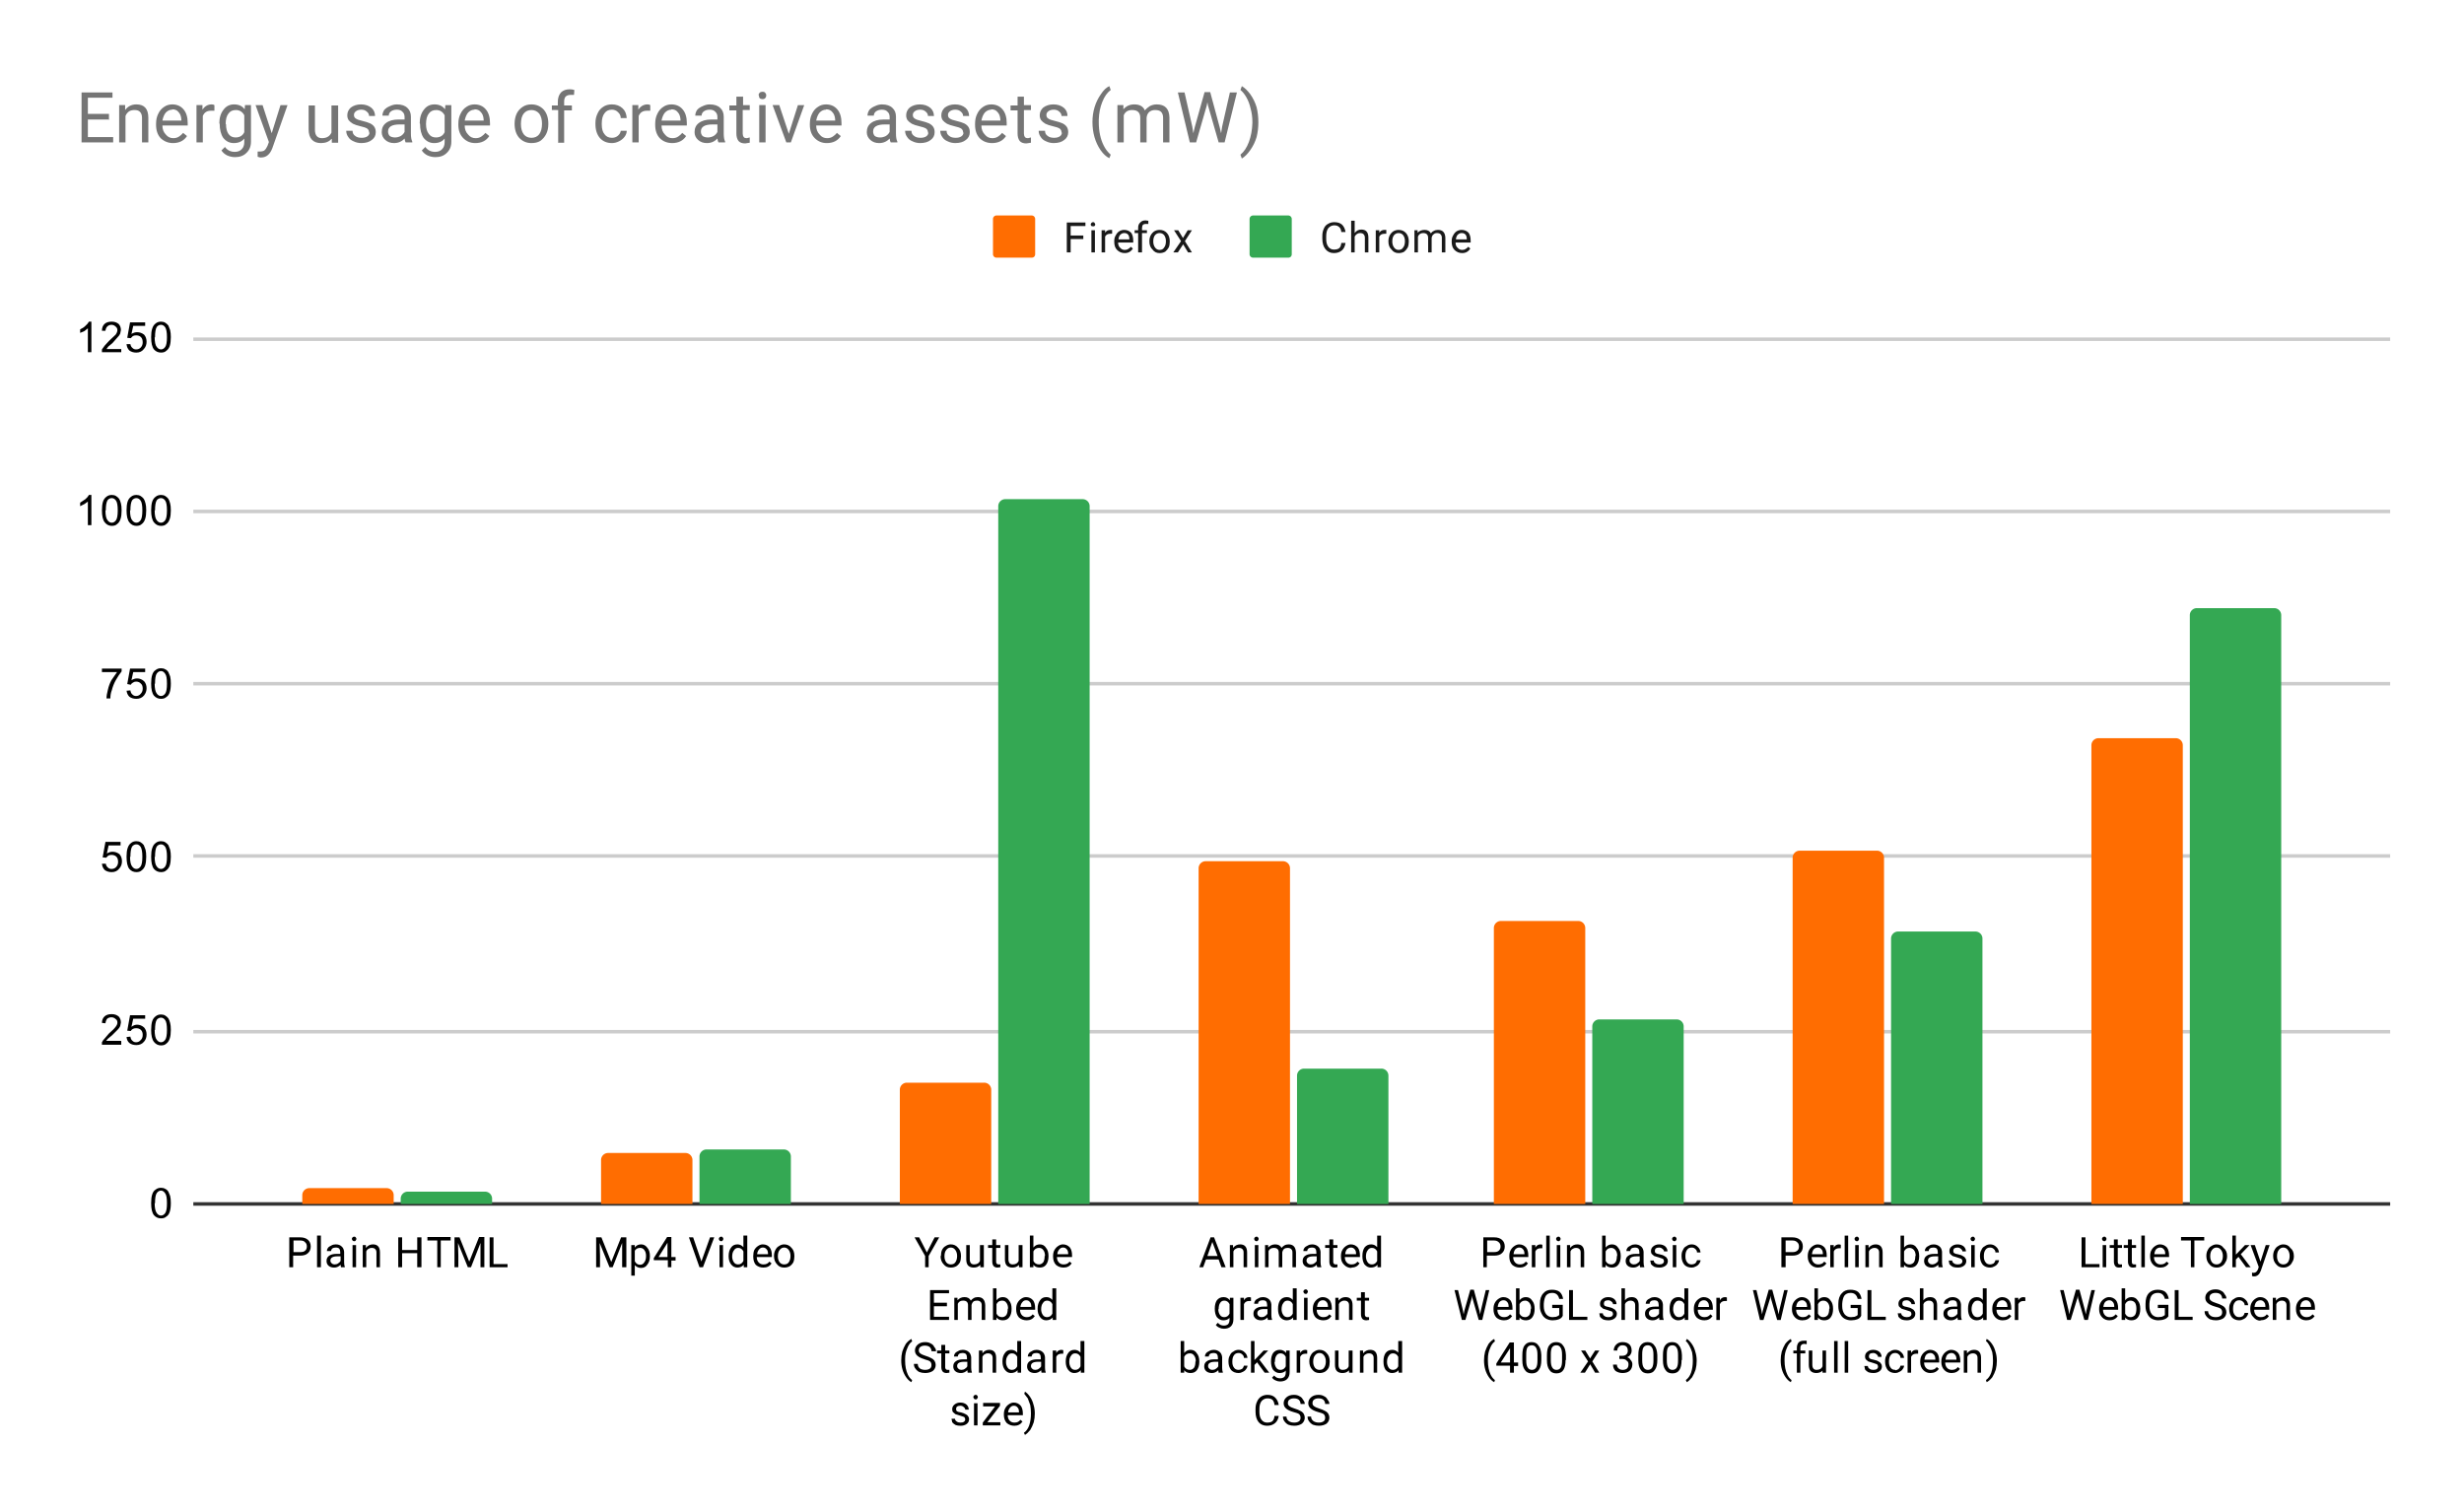 <svg fill="none" stroke-linecap="square" stroke-miterlimit="10" xmlns="http://www.w3.org/2000/svg" viewBox="0 0 701 430"><path fill="#fff" d="M0 0h701v430H0V0Z"/><path stroke="#333" stroke-linecap="butt" d="M55.5 342.5h624"/><path stroke="#ccc" stroke-linecap="butt" d="M55.5 293.5h624m-624-50h624m-624-49h624m-624-49h624m-624-49h624"/><clipPath id="a"><path d="M55.5 96.2h624v246.3h-624V96.2Z"/></clipPath><path clip-path="url(#a)" d="M112 343H86v-3c0-1.1.9-2 2-2h22a2 2 0 0 1 2 2Z"/><path fill="#ff6d01" clip-path="url(#a)" d="M112 343H86v-3c0-1.1.9-2 2-2h22a2 2 0 0 1 2 2Z"/><path clip-path="url(#a)" d="M197 343h-26v-13c0-1.1.9-2 2-2h22a2 2 0 0 1 2 2Z"/><path fill="#ff6d01" clip-path="url(#a)" d="M197 343h-26v-13c0-1.1.9-2 2-2h22a2 2 0 0 1 2 2Z"/><path clip-path="url(#a)" d="M282 343h-26v-33c0-1.1.9-2 2-2h22a2 2 0 0 1 2 2Z"/><path fill="#ff6d01" clip-path="url(#a)" d="M282 343h-26v-33c0-1.1.9-2 2-2h22a2 2 0 0 1 2 2Z"/><path clip-path="url(#a)" d="M367 343h-26v-96c0-1.1.9-2 2-2h22a2 2 0 0 1 2 2Z"/><path fill="#ff6d01" clip-path="url(#a)" d="M367 343h-26v-96c0-1.1.9-2 2-2h22a2 2 0 0 1 2 2Z"/><path clip-path="url(#a)" d="M451 343h-26v-79c0-1.1.9-2 2-2h22a2 2 0 0 1 2 2Z"/><path fill="#ff6d01" clip-path="url(#a)" d="M451 343h-26v-79c0-1.1.9-2 2-2h22a2 2 0 0 1 2 2Z"/><path clip-path="url(#a)" d="M536 343h-26v-99c0-1.1.9-2 2-2h22a2 2 0 0 1 2 2Z"/><path fill="#ff6d01" clip-path="url(#a)" d="M536 343h-26v-99c0-1.1.9-2 2-2h22a2 2 0 0 1 2 2Z"/><path clip-path="url(#a)" d="M621 343h-26V212c0-1.1.9-2 2-2h22a2 2 0 0 1 2 2Z"/><path fill="#ff6d01" clip-path="url(#a)" d="M621 343h-26V212c0-1.1.9-2 2-2h22a2 2 0 0 1 2 2Z"/><path clip-path="url(#a)" d="M140 343h-26v-2c0-1.1.9-2 2-2h22a2 2 0 0 1 2 2Z"/><path fill="#34a853" clip-path="url(#a)" d="M140 343h-26v-2c0-1.1.9-2 2-2h22a2 2 0 0 1 2 2Z"/><path clip-path="url(#a)" d="M225 343h-26v-14c0-1.1.9-2 2-2h22a2 2 0 0 1 2 2Z"/><path fill="#34a853" clip-path="url(#a)" d="M225 343h-26v-14c0-1.1.9-2 2-2h22a2 2 0 0 1 2 2Z"/><path clip-path="url(#a)" d="M310 343h-26V144c0-1.1.9-2 2-2h22a2 2 0 0 1 2 2Z"/><path fill="#34a853" clip-path="url(#a)" d="M310 343h-26V144c0-1.1.9-2 2-2h22a2 2 0 0 1 2 2Z"/><path clip-path="url(#a)" d="M395 343h-26v-37c0-1.1.9-2 2-2h22a2 2 0 0 1 2 2Z"/><path fill="#34a853" clip-path="url(#a)" d="M395 343h-26v-37c0-1.1.9-2 2-2h22a2 2 0 0 1 2 2Z"/><path clip-path="url(#a)" d="M479 343h-26v-51c0-1.1.9-2 2-2h22a2 2 0 0 1 2 2Z"/><path fill="#34a853" clip-path="url(#a)" d="M479 343h-26v-51c0-1.1.9-2 2-2h22a2 2 0 0 1 2 2Z"/><path clip-path="url(#a)" d="M564 343h-26v-76c0-1.1.9-2 2-2h22a2 2 0 0 1 2 2Z"/><path fill="#34a853" clip-path="url(#a)" d="M564 343h-26v-76c0-1.1.9-2 2-2h22a2 2 0 0 1 2 2Z"/><path clip-path="url(#a)" d="M649 343h-26V175c0-1.1.9-2 2-2h22a2 2 0 0 1 2 2Z"/><path fill="#34a853" clip-path="url(#a)" d="M649 343h-26V175c0-1.1.9-2 2-2h22a2 2 0 0 1 2 2Z"/><path fill="#000" d="M43 342.3q0-1.6.3-2.5.3-1 1-1.4.6-.5 1.5-.5.7 0 1.2.3.5.2.9.8l.5 1.2q.2.8.2 2 0 1.6-.3 2.5-.3 1-1 1.4-.5.5-1.5.5-1.2 0-2-.9-.8-1-.8-3.4Zm1 0q0 2 .6 2.8.5.7 1.2.7t1.2-.7q.5-.7.5-2.8 0-2.2-.5-2.8-.5-.8-1.2-.8t-1.2.7q-.5.7-.5 2.9Zm-9.5-46.1v1H29v-.7q.3-.6.8-1.1L31 294q1.4-1.2 1.9-1.9.5-.6.5-1.2 0-.7-.5-1-.5-.5-1.2-.5t-1.2.4q-.4.5-.5 1.3l-1-.1q0-1.2.8-1.9.7-.6 2-.6 1.2 0 2 .7.6.7.6 1.7l-.2 1q-.2.5-.7 1l-1.6 1.6-1.2 1-.5.6h4.2ZM36 295l1.1-.1q.1.8.6 1.2.4.4 1 .4.8 0 1.3-.6.6-.5.6-1.5 0-.9-.5-1.4-.5-.5-1.4-.5-.5 0-.9.2t-.6.6l-1-.1.8-4.4h4.3v1h-3.4l-.5 2.3q.8-.6 1.6-.6 1.1 0 2 .8.7.8.7 2t-.7 2q-.8 1-2.2 1-1.2 0-2-.6-.7-.6-.8-1.7Zm7-2q0-1.5.3-2.5.3-.9 1-1.4.6-.5 1.5-.5.7 0 1.2.3t.9.8q.3.5.5 1.3.2.7.2 2 0 1.5-.3 2.4-.3 1-1 1.5-.5.5-1.5.5-1.2 0-2-1T43 293Zm1 0q0 2.1.6 2.8.5.7 1.2.7t1.2-.7q.5-.7.5-2.8 0-2.1-.5-2.8-.5-.7-1.2-.7t-1.2.6q-.5.8-.5 2.9Zm-15-47.3h1.1q.1.7.6 1.1.4.4 1 .4.8 0 1.3-.5.6-.6.6-1.5 0-1-.5-1.5t-1.4-.5q-.5 0-.9.2l-.6.6-1-.1.8-4.4h4.3v1h-3.4l-.5 2.3q.8-.5 1.6-.5 1.1 0 2 .7.7.8.7 2t-.7 2q-.8 1.1-2.2 1.1-1.2 0-2-.6-.7-.7-.8-1.8Zm7-2q0-1.5.3-2.4.3-1 1-1.5.6-.5 1.5-.5.7 0 1.2.3t.9.8l.5 1.3q.2.8.2 2 0 1.5-.3 2.5-.3.9-1 1.4-.5.5-1.5.5-1.2 0-2-.9-.8-1-.8-3.5Zm1 0q0 2.1.6 2.8.5.7 1.2.7t1.2-.7q.5-.7.5-2.8 0-2-.5-2.8-.5-.7-1.2-.7t-1.2.6q-.5.8-.5 3Zm6 0q0-1.5.3-2.4.3-1 1-1.5.6-.5 1.5-.5.7 0 1.2.3t.9.8l.5 1.3q.2.8.2 2 0 1.5-.3 2.5-.3.9-1 1.4-.5.5-1.5.5-1.2 0-2-.9-.8-1-.8-3.5Zm1 0q0 2.1.6 2.8.5.7 1.2.7t1.2-.7q.5-.7.5-2.8 0-2-.5-2.8-.5-.7-1.2-.7t-1.2.6q-.5.8-.5 3Zm-15-52.5v-1h5.6v.8q-.8 1-1.6 2.4t-1.2 3q-.4 1-.4 2.3h-1.1q0-1 .4-2.5.3-1.4 1-2.7l1.6-2.3H29Zm7 5.3 1.1-.1q.1.8.6 1.2.4.4 1 .4.8 0 1.3-.6.6-.6.6-1.5 0-1-.5-1.4-.5-.6-1.4-.6-.5 0-.9.3-.4.2-.6.6l-1-.2.8-4.4h4.3v1h-3.4l-.5 2.3q.8-.5 1.6-.5 1.1 0 2 .8.7.8.7 2 0 1.1-.7 2-.8 1-2.2 1-1.2 0-2-.6-.7-.7-.8-1.8Zm7-2q0-1.6.3-2.5.3-1 1-1.4.6-.5 1.5-.5.7 0 1.2.3.5.2.9.8l.5 1.2q.2.8.2 2 0 1.6-.3 2.5-.3 1-1 1.4-.5.5-1.5.5-1.2 0-2-.9-.8-1-.8-3.4Zm1 0q0 2 .6 2.8.5.7 1.2.7t1.2-.7q.5-.7.5-2.8 0-2.2-.5-2.8-.5-.8-1.2-.8t-1.2.7q-.5.7-.5 2.9Zm-18-45.1h-1v-6.7l-1 .7-1.2.6v-1l1.5-1q.7-.6 1-1.2h.7v8.6Zm3-4.2q0-1.5.3-2.5.3-.9 1-1.4.6-.5 1.5-.5.7 0 1.2.3t.9.8q.3.5.5 1.3.2.7.2 2 0 1.5-.3 2.4-.3 1-1 1.5-.5.5-1.5.5-1.2 0-2-1t-.8-3.4Zm1 0q0 2.1.6 2.8.5.7 1.2.7t1.2-.7q.5-.7.5-2.8 0-2.1-.5-2.8-.5-.7-1.2-.7t-1.2.6q-.5.8-.5 2.9Zm6 0q0-1.5.3-2.5.3-.9 1-1.4.6-.5 1.5-.5.7 0 1.2.3t.9.8q.3.5.5 1.3.2.7.2 2 0 1.5-.3 2.4-.3 1-1 1.5-.5.5-1.5.5-1.2 0-2-1t-.8-3.4Zm1 0q0 2.1.6 2.8.5.7 1.2.7t1.2-.7q.5-.7.5-2.8 0-2.1-.5-2.8-.5-.7-1.2-.7t-1.2.6q-.5.8-.5 2.9Zm6 0q0-1.5.3-2.5.3-.9 1-1.4.6-.5 1.5-.5.7 0 1.2.3t.9.8q.3.5.5 1.3.2.7.2 2 0 1.5-.3 2.4-.3 1-1 1.5-.5.5-1.5.5-1.2 0-2-1t-.8-3.4Zm1 0q0 2.1.6 2.8.5.7 1.2.7t1.2-.7q.5-.7.5-2.8 0-2.1-.5-2.8-.5-.7-1.2-.7t-1.2.6q-.5.8-.5 2.9Zm-18-45h-1v-6.8l-1 .8-1.2.5v-1q.9-.4 1.5-1 .7-.6 1-1.2h.7v8.7Zm8.5-1v1H29v-.8l.8-1.1L31 97l1.9-1.8q.5-.7.5-1.3 0-.6-.5-1-.5-.5-1.2-.5t-1.2.5q-.4.4-.5 1.2h-1q0-1.3.8-2 .7-.6 2-.6 1.2 0 2 .7.6.7.6 1.7l-.2 1q-.2.5-.7 1L32 97.6l-1.2 1-.5.7h4.2Zm1.5-1.3h1.1q.1.7.6 1.1.4.4 1 .4.8 0 1.3-.5.6-.6.6-1.5 0-1-.5-1.5t-1.4-.5q-.5 0-.9.2l-.6.6-1-.1.8-4.4h4.3v1h-3.4l-.5 2.3q.8-.5 1.6-.5 1.1 0 2 .7.7.8.7 2t-.7 2q-.8 1.1-2.2 1.1-1.2 0-2-.6-.7-.7-.8-1.8Zm7-2q0-1.5.3-2.4.3-1 1-1.5.6-.5 1.5-.5.7 0 1.2.3t.9.8l.5 1.3q.2.8.2 2 0 1.5-.3 2.5-.3.9-1 1.4-.5.5-1.5.5-1.2 0-2-.9-.8-1-.8-3.5Zm1 0q0 2.1.6 2.8.5.7 1.2.7t1.2-.7q.5-.7.5-2.8 0-2-.5-2.8-.5-.7-1.2-.7t-1.2.6q-.5.8-.5 3Zm39.4 261.3v3.3h-1.1V352h3.1q1.4 0 2.2.7.8.7.8 1.9t-.8 1.9q-.7.7-2.2.7h-2Zm0-1h2q1 0 1.4-.4.5-.4.5-1.2 0-.8-.5-1.2-.4-.5-1.3-.5h-2v3.3Zm8 4.3h-1.2v-9h1.1v9Zm5.6 0-.1-.7q-.8.8-1.8.8t-1.6-.5q-.6-.5-.6-1.4 0-1 .8-1.5.7-.5 2.1-.5h1v-.5q0-.6-.3-1-.3-.3-1-.3-.6 0-1 .3-.3.3-.3.7H93q0-.5.3-.9t1-.7q.5-.3 1.2-.3 1.1 0 1.7.6.6.5.7 1.5v3q0 .8.2 1.3v.1H97Zm-1.8-.8q.6 0 1-.3.5-.3.7-.7v-1.3H96q-2 0-2 1.2 0 .5.4.8.3.3.8.3Zm6.1.8h-1v-6.3h1v6.3Zm-1.2-8q0-.3.2-.5t.5-.2q.3 0 .4.2.2.2.2.5l-.2.4q-.1.2-.4.2-.3 0-.5-.2l-.2-.4Zm4 1.7v.8q.8-1 2-1 2 0 2 2.3v4.2h-1v-4.2q0-.7-.4-1-.3-.3-1-.3-.5 0-.9.3-.4.2-.6.7v4.5h-1v-6.3h1Zm15.8 6.3h-1.2v-4h-4.3v4h-1.1V352h1.1v3.6h4.3V352h1.2v8.5Zm8.3-7.6h-2.8v7.6h-1v-7.6h-2.8v-1h6.6v1Zm2.5-1 2.8 7 2.8-7h1.5v8.6h-1.1v-6.9l-2.7 6.9h-.9l-2.8-6.9.1 3.6v3.3h-1.1V352h1.4Zm9.7 7.7h4v.9h-5.1V352h1.1v7.6Zm30.7-7.6 2.8 7 2.8-7h1.5v8.5H177v-6.9l-2.7 6.9h-.9l-2.8-6.9.1 3.6v3.3h-1.1V352h1.4Zm13.8 5.4q0 1.4-.7 2.3-.6 1-1.8 1-1.1 0-1.8-.8v3h-1v-8.7h1v.7q.6-.9 1.8-.9 1.1 0 1.8 1 .7.8.7 2.3v.1Zm-1.1-.1q0-1.1-.5-1.7-.4-.6-1.2-.6-1 0-1.5.8v3q.5 1 1.5 1 .8 0 1.2-.7.5-.6.5-1.8Zm7.2.3h1.2v1H191v1.9h-1v-2h-4v-.6l3.8-6h1.2v5.7Zm-3.7 0h2.6v-4.1l-.1.2-2.5 4Zm12.2 1.4 2.5-7h1.2l-3.2 8.5h-1l-3-8.5h1.2l2.4 7Zm6.2 1.5h-1v-6.3h1v6.3Zm-1.2-8q0-.3.2-.5t.5-.2q.3 0 .4.2.2.2.2.5l-.2.4q-.1.2-.4.2-.3 0-.5-.2l-.2-.4Zm2.8 4.8q0-1.5.7-2.4.6-.9 1.8-.9 1 0 1.7.8v-3.3h1.1v9h-1v-.7q-.7.8-1.8.8t-1.8-.9q-.7-.9-.7-2.3v-.1Zm1 .1q0 1 .5 1.7.4.6 1.2.6 1 0 1.5-1V356q-.5-1-1.5-1-.8 0-1.2.7-.5.6-.5 1.8Zm8.9 3.2q-1.3 0-2.2-.8-.7-.9-.7-2.3v-.2q0-1 .3-1.7.4-.7 1-1.1.7-.5 1.4-.5 1.3 0 2 .9.6.8.6 2.3v.4h-4.3q0 1 .6 1.6.5.5 1.3.5.6 0 1-.2t.7-.6l.6.5q-.7 1.2-2.3 1.2Zm-.2-5.7q-.6 0-1 .5-.5.5-.6 1.4h3.1v-.1q0-.9-.4-1.3-.4-.5-1-.5Zm3.2 2.4q0-1 .4-1.7.4-.8 1-1.1.7-.5 1.5-.5 1.3 0 2.1 1 .8.8.8 2.3v.1q0 1-.3 1.7-.4.7-1 1.1-.7.4-1.6.4-1.3 0-2-.9-.9-.9-.9-2.4Zm1.1.1q0 1 .5 1.7.5.6 1.3.6.9 0 1.3-.6.5-.7.5-1.8 0-1-.5-1.7t-1.3-.7q-.8 0-1.3.7-.5.6-.5 1.8Zm42.4-1.1 2.2-4.3h1.3l-3 5.3v3.2h-1v-3.2l-3-5.3h1.3l2.2 4.3Zm4 1q0-1 .3-1.7.4-.8 1-1.1.7-.5 1.5-.5 1.3 0 2.1 1 .8.8.8 2.3v.1q0 1-.3 1.7-.4.7-1 1.1-.7.4-1.6.4-1.3 0-2-.9-.9-.9-.9-2.4Zm1 .1q0 1 .5 1.7.5.6 1.3.6.9 0 1.3-.6.5-.7.5-1.8 0-1-.5-1.7t-1.3-.7q-.8 0-1.3.7-.5.6-.5 1.8Zm10.1 2.5q-.6.7-1.8.7-1 0-1.6-.6-.5-.6-.5-1.7v-4.1h1v4q0 1.5 1.2 1.5 1.3 0 1.7-1v-4.5h1.1v6.3h-1v-.6Zm4.6-7.3v1.6h1.2v.8h-1.2v4q0 .3.2.5.1.2.5.2h.5v.8l-.8.1q-.7 0-1.1-.4-.4-.5-.4-1.3V355h-1.2v-.8h1.2v-1.6h1.1Zm6.4 7.3q-.6.7-1.8.7-1 0-1.6-.6-.5-.6-.5-1.7v-4.1h1v4q0 1.5 1.2 1.5 1.3 0 1.7-1v-4.5h1.1v6.3h-1v-.6Zm8.5-2.5q0 1.5-.7 2.4-.6.8-1.8.8-1.2 0-1.8-.8v.7h-1v-9h1v3.4q.7-.9 1.8-.9 1.2 0 1.8 1 .7.8.7 2.3v.1Zm-1-.1q0-1.1-.5-1.7-.4-.6-1.2-.6-1.1 0-1.6 1v2.7q.5 1 1.6 1 .7 0 1.2-.6.4-.6.4-1.8Zm5.3 3.3q-1.3 0-2.2-.8-.8-.9-.8-2.3v-.2q0-1 .4-1.7t1-1.1q.7-.5 1.4-.5 1.2 0 2 .9.6.8.6 2.3v.4h-4.3q0 1 .6 1.6.5.5 1.3.5.6 0 1-.2t.7-.6l.6.5q-.8 1.2-2.3 1.2Zm-.2-5.7q-.6 0-1 .5-.5.5-.6 1.4h3.1v-.1q0-.9-.4-1.3-.4-.5-1-.5Zm-33 16.7h-3.7v3h4.3v.9h-5.4V367h5.4v.9h-4.3v2.7h3.7v1Zm3-2.4v.7q.8-.9 2-.9 1.3 0 1.8 1 .3-.4.8-.7.5-.3 1.2-.3 2 0 2.1 2.3v4.2h-1v-4.2q0-.7-.4-1-.3-.3-1-.3-.6 0-1 .3-.4.4-.5 1v4.2h-1v-4.2q0-1.3-1.4-1.3-1.1 0-1.5.9v4.6h-1v-6.3h1Zm15.4 3.2q0 1.5-.7 2.4-.6.8-1.8.8-1.2 0-1.8-.8v.7h-1v-9h1v3.4q.7-.9 1.8-.9 1.2 0 1.8 1 .7.8.7 2.3v.1Zm-1-.1q0-1.1-.5-1.7-.4-.6-1.2-.6-1.1 0-1.6 1v2.7q.5 1 1.6 1 .7 0 1.2-.6.4-.6.4-1.8Zm5.3 3.3q-1.3 0-2.2-.8-.8-.9-.8-2.3v-.2q0-1 .4-1.7t1-1.1q.7-.5 1.4-.5 1.2 0 2 .9.6.8.6 2.3v.4h-4.3q0 1 .6 1.6.5.5 1.3.5.6 0 1-.2t.7-.6l.6.5q-.8 1.2-2.3 1.2Zm-.2-5.7q-.6 0-1 .5-.5.5-.6 1.4h3.1v-.1q0-.9-.4-1.3-.4-.5-1-.5Zm3.3 2.4q0-1.5.7-2.4.6-.9 1.8-.9 1 0 1.7.8v-3.3h1.1v9h-1v-.7q-.7.8-1.9.8-1 0-1.7-.9t-.7-2.3v-.1Zm1 .1q0 1 .5 1.7.4.6 1.2.6 1 0 1.5-1V371q-.5-1-1.5-1-.8 0-1.2.7-.5.6-.5 1.8ZM256.4 387q0-1.3.3-2.5.4-1.2 1-2.2.8-1 1.6-1.4l.2.7q-.9.6-1.4 2-.6 1.3-.6 3v.5q0 2.3.8 4 .5 1 1.2 1.5l-.2.6q-.8-.4-1.5-1.4-1.4-2-1.4-4.8Zm6.7-.3q-1.4-.4-2.1-1-.7-.6-.7-1.5 0-1 .8-1.7t2.1-.7q1 0 1.6.4.7.3 1 1 .5.5.5 1.2H265q0-.7-.5-1.2-.5-.4-1.4-.4-.8 0-1.3.4-.4.3-.4 1 0 .5.4.8.5.4 1.5.7 1 .3 1.7.7.6.3.9.8.3.5.3 1.1 0 1-.8 1.7-.9.6-2.2.6-.9 0-1.7-.3-.7-.4-1.1-1-.4-.5-.4-1.3h1.1q0 .8.6 1.3.6.4 1.5.4t1.4-.4q.4-.3.4-1 0-.6-.4-1-.4-.3-1.6-.6Zm5.8-4v1.5h1.2v.8h-1.2v4q0 .3.2.5.1.2.5.2h.5v.8l-.8.1q-.7 0-1.1-.4-.4-.5-.4-1.3V385h-1.2v-.8h1.2v-1.6h1.1Zm6.4 7.8-.1-.7q-.8.8-1.8.8t-1.6-.5q-.6-.5-.6-1.4 0-1 .8-1.5.7-.5 2.1-.5h1v-.5q0-.6-.3-1-.3-.3-1-.3-.6 0-1 .3-.3.3-.3.7h-1.1q0-.5.3-.9t1-.7q.5-.3 1.2-.3 1 0 1.7.6.6.5.7 1.5v3q0 .8.2 1.3v.1h-1.2Zm-1.8-.8q.6 0 1-.3.5-.3.7-.7v-1.3h-.9q-2 0-2 1.2 0 .5.4.8.3.3.8.3Zm6-5.5v.8q.7-1 1.9-1 2 0 2 2.3v4.2h-1v-4.2q0-.7-.4-1-.3-.3-1-.3-.5 0-.9.3-.4.2-.6.7v4.5h-1v-6.3h1Zm5.7 3q0-1.4.7-2.3.6-.9 1.8-.9 1 0 1.7.8v-3.3h1.1v9h-1v-.7q-.7.8-1.9.8-1 0-1.7-.9t-.7-2.3v-.1Zm1 .2q0 1 .5 1.7.4.6 1.2.6 1 0 1.5-1V386q-.5-1-1.5-1-.8 0-1.2.7-.5.6-.5 1.8Zm10.1 3.1-.1-.7q-.8.8-1.8.8t-1.6-.5q-.6-.5-.6-1.4 0-1 .8-1.5.7-.5 2.1-.5h1v-.5q0-.6-.3-1-.3-.3-1-.3-.6 0-1 .3-.3.3-.3.7h-1.1q0-.5.3-.9t1-.7q.5-.3 1.2-.3 1 0 1.7.6.6.5.7 1.5v3q0 .8.2 1.3v.1h-1.2Zm-1.8-.8q.6 0 1-.3.5-.3.7-.7v-1.3h-.9q-2 0-2 1.2 0 .5.4.8.3.3.8.3Zm8-4.6h-.5q-1.1 0-1.5.9v4.5h-1v-6.3h1v.7q.5-.9 1.5-.9l.5.1v1Zm.7 2.2q0-1.5.7-2.4.6-.9 1.8-.9 1 0 1.7.8v-3.3h1.1v9h-1v-.7q-.7.8-1.9.8-1 0-1.7-.9t-.7-2.3v-.1Zm1 .1q0 1 .5 1.7.4.6 1.2.6 1 0 1.5-1V386q-.5-1-1.5-1-.8 0-1.2.7-.5.6-.5 1.8Zm-29.6 16.4q0-.4-.3-.7l-1.2-.4-1.3-.4-.7-.6q-.2-.3-.2-.8 0-.8.6-1.3.7-.6 1.7-.6 1.1 0 1.8.6.6.6.6 1.4h-1q0-.4-.4-.7-.4-.4-1-.4t-1 .3q-.2.3-.2.7 0 .4.3.6.3.2 1.1.3.8.2 1.3.5.5.2.7.6.3.3.3.8 0 .9-.7 1.4-.7.5-1.7.5-.8 0-1.4-.2-.6-.3-1-.8l-.2-1h1q0 .5.5.8.4.3 1 .3.7 0 1-.2.4-.3.4-.7Zm3.5 1.7h-1v-6.3h1v6.3Zm-1.2-8q0-.3.2-.5t.5-.2q.3 0 .4.2.2.2.2.5l-.2.4q-.1.2-.4.2-.3 0-.5-.2l-.2-.4Zm4 7.1h3.7v.9h-5v-.8l3.5-4.6h-3.4v-1h4.8v.8l-3.6 4.7Zm7.7 1q-1.3 0-2.2-.8-.8-.9-.8-2.3v-.2q0-1 .4-1.7t1-1.1q.7-.5 1.4-.5 1.2 0 2 .9.6.8.6 2.3v.4h-4.3q0 1 .6 1.6.5.5 1.3.5.6 0 1-.2t.7-.6l.6.5q-.8 1.2-2.3 1.2Zm-.2-5.7q-.6 0-1 .5-.5.5-.6 1.4h3.1v-.1q0-.9-.4-1.3-.4-.5-1-.5Zm6 2.2q0 1.3-.3 2.5-.4 1.2-1 2.2-.8 1-1.5 1.4l-.3-.6q1-.7 1.5-2.1.5-1.5.5-3.3v-.2q0-1.2-.2-2.3l-.7-1.9-1-1.3.2-.6q.7.4 1.4 1.4.7 1 1 2.2.4 1.2.4 2.6Zm52.3-43.8h-3.6l-.8 2.2h-1.1l3.2-8.5h1l3.3 8.5h-1.2l-.8-2.2Zm-3.2-1h2.9l-1.5-4-1.4 4Zm7.3-3.1v.8q.8-1 2-1 2 0 2 2.3v4.2h-1v-4.2q0-.7-.4-1-.3-.3-1-.3-.5 0-.9.3-.4.2-.6.7v4.5h-1v-6.3h1Zm7.2 6.3h-1v-6.3h1v6.3Zm-1.2-8q0-.3.2-.5t.5-.2q.3 0 .4.2.2.2.2.5l-.2.4q-.1.2-.4.2-.3 0-.5-.2l-.2-.4Zm4 1.7v.7q.8-.9 2-.9 1.3 0 1.8 1 .3-.4.8-.7.5-.3 1.2-.3 2 0 2.1 2.3v4.2h-1v-4.2q0-.7-.4-1-.3-.3-1-.3-.6 0-1 .3-.4.4-.5 1v4.2h-1v-4.2q0-1.3-1.4-1.3-1.1 0-1.5.9v4.6h-1v-6.3h1Zm14 6.3q-.2-.2-.2-.7-.8.8-1.8.8t-1.6-.5q-.6-.5-.6-1.4 0-1 .8-1.5.7-.5 2.1-.5h1v-.5q0-.6-.3-1-.3-.3-1-.3-.6 0-1 .3-.3.3-.3.7h-1.1q0-.5.3-.9t1-.7q.5-.3 1.2-.3 1 0 1.7.6.6.5.7 1.5v3q0 .8.2 1.3v.1h-1.2Zm-1.9-.8q.6 0 1-.3.5-.3.7-.7v-1.3h-.9q-2 0-2 1.2 0 .5.4.8.3.3.8.3Zm6.4-7v1.5h1.2v.8h-1.2v4q0 .3.2.5.1.2.5.2h.5v.8l-.8.1q-.7 0-1.1-.4-.4-.5-.4-1.3V355H377v-.8h1.2v-1.6h1.1Zm5.2 8q-1.3 0-2.2-1-.8-.8-.8-2.2v-.2q0-1 .4-1.7t1-1.1q.7-.5 1.4-.5 1.2 0 2 .9.6.8.6 2.3v.4h-4.3q0 1 .6 1.6.5.5 1.3.5.6 0 1-.2t.7-.6l.6.5q-.8 1.2-2.3 1.2Zm-.2-5.8q-.6 0-1.1.5-.4.5-.5 1.4h3.1v-.1q0-.9-.4-1.3-.4-.5-1-.5Zm3.3 2.4q0-1.5.6-2.4.7-.9 1.9-.9 1 0 1.7.8v-3.3h1.1v9h-1v-.7q-.7.8-1.9.8-1 0-1.8-.9-.6-.9-.6-2.3v-.1Zm1 .1q0 1 .5 1.7.4.6 1.2.6 1 0 1.5-1V356q-.5-1-1.5-1-.8 0-1.2.7-.5.6-.5 1.8Zm-43 14.9q0-1.5.6-2.4.7-.9 1.9-.9 1.1 0 1.8.9v-.7h1v6.1q0 1.3-.7 2t-2 .7q-.7 0-1.3-.3-.7-.3-1-.8l.6-.6q.6.8 1.7.8.7 0 1.2-.4.4-.5.4-1.3v-.5q-.6.7-1.8.7-1 0-1.8-.9-.6-.9-.6-2.4Zm1 .1q0 1 .5 1.7.4.6 1.2.6 1 0 1.5-1V371q-.5-1-1.5-1-.8 0-1.2.7-.4.6-.4 1.8Zm9.3-2.3h-.5q-1.1 0-1.5.9v4.5h-1v-6.3h1v.7q.5-.9 1.5-.9l.5.1v1Zm4.8 5.4-.1-.7q-.8.8-1.8.8t-1.6-.5q-.6-.5-.6-1.4 0-1 .8-1.5.7-.5 2.1-.5h1v-.5q0-.6-.3-1-.3-.3-1-.3-.6 0-1 .3-.3.3-.3.7h-1.1q0-.5.3-.9t1-.7q.5-.3 1.2-.3 1 0 1.7.6.6.5.7 1.5v3q0 .8.2 1.3v.1h-1.2Zm-1.8-.8q.6 0 1-.3.5-.3.7-.7v-1.3h-.9q-2 0-2 1.2 0 .5.4.8.3.3.8.3Zm4.7-2.4q0-1.5.6-2.4.7-.9 1.9-.9 1 0 1.7.8v-3.3h1.1v9h-1v-.7q-.7.8-1.9.8-1 0-1.8-.9-.6-.9-.6-2.3v-.1Zm1 .1q0 1 .5 1.7.4.6 1.2.6 1 0 1.5-1V371q-.5-1-1.5-1-.8 0-1.2.7-.5.6-.5 1.8Zm7.4 3.1h-1v-6.3h1v6.3Zm-1.2-8q0-.3.2-.5t.5-.2q.3 0 .4.2.2.2.2.5l-.2.4q-.1.2-.4.2-.3 0-.5-.2l-.2-.4Zm5.7 8.1q-1.3 0-2.2-.8-.8-.9-.8-2.3v-.2q0-1 .4-1.7t1-1.1q.7-.5 1.4-.5 1.2 0 2 .9.6.8.6 2.3v.4h-4.3q0 1 .6 1.6.5.5 1.3.5.6 0 1-.2t.7-.6l.6.5q-.8 1.2-2.3 1.2Zm-.2-5.7q-.6 0-1.1.5-.4.5-.5 1.4h3.1v-.1q0-.9-.4-1.3-.4-.5-1-.5Zm4.5-.7v.8q.8-1 2-1 2 0 2 2.3v4.2h-1v-4.2q0-.7-.4-1-.3-.3-1-.3-.5 0-.9.3-.4.2-.6.7v4.5h-1v-6.3h1Zm7.5-1.6v1.6h1.2v.8h-1.2v4q0 .3.2.5.1.2.5.2h.5v.8l-.8.1q-.7 0-1.1-.4-.4-.5-.4-1.3V370H386v-.8h1.2v-1.6h1.1Zm-47.1 19.8q0 1.5-.7 2.4-.6.8-1.8.8-1.2 0-1.8-.8v.7h-1v-9h1v3.4q.7-.9 1.8-.9 1.2 0 1.8 1 .7.8.7 2.3v.1Zm-1-.1q0-1.1-.5-1.7-.4-.6-1.2-.6-1.1 0-1.6 1v2.7q.5 1 1.6 1 .7 0 1.2-.6.4-.6.4-1.8Zm6.5 3.2-.1-.7q-.8.8-1.8.8t-1.6-.5q-.6-.5-.6-1.4 0-1 .8-1.5.7-.5 2.1-.5h1v-.5q0-.6-.3-1-.3-.3-1-.3-.6 0-1 .3-.3.3-.3.7h-1.1q0-.5.3-.9t1-.7q.5-.3 1.2-.3 1 0 1.7.6.6.5.7 1.5v3q0 .8.2 1.3v.1h-1.2Zm-1.8-.8q.6 0 1-.3.5-.3.7-.7v-1.3h-.9q-2 0-2 1.2 0 .5.4.8.3.3.8.3Zm7.5 0q.5 0 1-.3.4-.4.5-.9h1q0 .5-.4 1-.3.5-1 .8-.5.3-1.1.3-1.3 0-2.1-.8-.8-1-.8-2.4v-.2q0-1 .4-1.6.3-.8 1-1.1.6-.5 1.5-.5 1 0 1.7.7.7.6.8 1.6h-1q0-.6-.5-1-.4-.4-1-.4-.9 0-1.3.6-.5.6-.5 1.8v.2q0 1 .5 1.6.4.6 1.3.6Zm5.2-2.1-.7.7v2.2h-1v-9h1v5.4l.6-.6 2-2.1h1.3l-2.5 2.6 2.8 3.7h-1.3l-2.2-3Zm4-.3q0-1.5.6-2.4.7-.9 1.9-.9 1.1 0 1.8.9v-.7h1v6.1q0 1.3-.7 2t-2 .7q-.7 0-1.3-.3-.7-.3-1-.8l.6-.6q.6.8 1.7.8.7 0 1.2-.4.4-.5.4-1.3v-.5q-.6.7-1.8.7-1 0-1.8-.9-.6-.9-.6-2.4Zm1 .1q0 1 .5 1.7.4.6 1.2.6 1 0 1.5-1V386q-.5-1-1.5-1-.8 0-1.2.7-.4.6-.4 1.8Zm9.3-2.3h-.5q-1.1 0-1.5.9v4.5h-1v-6.3h1v.7q.5-.9 1.5-.9l.5.1v1Zm.6 2.2q0-1 .4-1.7.4-.8 1-1.1.7-.5 1.5-.5 1.3 0 2.1 1 .8.8.8 2.3v.1q0 1-.3 1.7-.4.7-1 1.1-.7.4-1.6.4-1.3 0-2-.9-.9-.9-.9-2.4Zm1.1.1q0 1 .5 1.7.5.6 1.3.6.9 0 1.3-.6.5-.7.5-1.8 0-1-.5-1.7t-1.3-.7q-.8 0-1.3.7-.5.6-.5 1.8Zm10.1 2.5q-.6.7-1.8.7-1 0-1.6-.6-.5-.6-.5-1.7v-4.1h1v4q0 1.5 1.2 1.5 1.3 0 1.7-1v-4.5h1.1v6.3h-1v-.6Zm4.1-5.7v.8q.8-1 2-1 2 0 2 2.3v4.2h-1v-4.2q0-.7-.4-1-.3-.3-1-.3-.5 0-.9.3-.4.2-.6.7v4.5h-1v-6.3h1Zm5.8 3q0-1.4.6-2.3.7-.9 1.9-.9 1 0 1.7.8v-3.3h1.1v9h-1v-.7q-.7.8-1.9.8-1 0-1.8-.9-.6-.9-.6-2.3v-.1Zm1 .2q0 1 .5 1.7.4.6 1.2.6 1 0 1.5-1V386q-.5-1-1.5-1-.8 0-1.2.7-.5.6-.5 1.8Zm-30.8 15.4q-.2 1.3-1 2-.9.8-2.3.8-1.5 0-2.4-1-.9-1.1-.9-3v-.8q0-1.2.4-2 .4-1 1.2-1.5.8-.5 1.8-.5 1.4 0 2.2.8.8.8 1 2.1h-1.2q-.1-1-.6-1.5-.5-.4-1.4-.4-1 0-1.7.8-.6.8-.6 2.2v.9q0 1.4.6 2.2.6.8 1.6.8t1.5-.4q.5-.5.6-1.5h1.2Zm4.2-1.1q-1.4-.4-2.1-1-.7-.6-.7-1.5 0-1 .8-1.7t2.1-.7q1 0 1.6.4.7.3 1 1 .5.5.5 1.2H370q0-.7-.5-1.2-.5-.4-1.4-.4-.8 0-1.3.4-.4.3-.4 1 0 .5.4.8.5.4 1.5.7 1 .3 1.7.7.6.3.9.8.3.5.3 1.1 0 1-.8 1.7-.9.6-2.2.6-.9 0-1.7-.3-.7-.4-1.1-1-.4-.5-.4-1.3h1q0 .8.7 1.3.6.4 1.5.4t1.4-.4q.4-.3.4-1 0-.6-.4-1-.4-.3-1.6-.6Zm7 0q-1.4-.4-2.1-1-.7-.6-.7-1.5 0-1 .8-1.7t2.1-.7q1 0 1.6.4.7.3 1 1 .5.5.5 1.2H377q0-.7-.5-1.2-.5-.4-1.4-.4-.8 0-1.3.4-.4.3-.4 1 0 .5.4.8.5.4 1.5.7 1 .3 1.7.7.6.3.9.8.3.5.3 1.1 0 1-.8 1.7-.9.6-2.2.6-.9 0-1.7-.3-.7-.4-1.1-1-.4-.5-.4-1.3h1q0 .8.7 1.3.6.4 1.5.4t1.4-.4q.4-.3.4-1 0-.6-.4-1-.4-.3-1.6-.6Zm48-44.5v3.3h-1V352h3.1q1.4 0 2.2.7.8.7.8 1.9t-.8 1.9q-.7.7-2.2.7h-2Zm0-1h2q1 0 1.4-.4.5-.4.5-1.2 0-.8-.5-1.2-.5-.5-1.3-.5h-2v3.3Zm9.4 4.4q-1.3 0-2.2-.8-.8-.9-.8-2.3v-.2q0-1 .4-1.7t1-1.1q.7-.5 1.4-.5 1.2 0 2 .9.6.8.6 2.3v.4h-4.3q0 1 .6 1.6.5.5 1.3.5.6 0 1-.2t.7-.6l.6.5q-.8 1.2-2.3 1.2Zm-.2-5.7q-.6 0-1.1.5-.4.5-.5 1.4h3.1v-.1q0-.9-.4-1.3-.4-.5-1-.5Zm6.6.2h-.5q-1.1 0-1.5.9v4.5h-1v-6.3h1v.7q.5-.9 1.5-.9l.5.1v1Zm2.1 5.4h-1v-9h1v9Zm3 0h-1v-6.3h1v6.3Zm-1.2-8q0-.3.2-.5t.5-.2q.3 0 .4.2.2.2.2.5l-.2.4q-.1.2-.4.2-.3 0-.5-.2l-.2-.4Zm4 1.7v.8q.8-1 2-1 2 0 2 2.3v4.2h-1v-4.2q0-.7-.4-1-.3-.3-1-.3-.5 0-.9.3-.4.2-.6.7v4.5h-1v-6.3h1Zm14.4 3.2q0 1.5-.7 2.4-.6.8-1.8.8-1.2 0-1.8-.8v.7h-1v-9h1v3.4q.7-.9 1.8-.9 1.2 0 1.8 1 .7.8.7 2.3v.1Zm-1-.1q0-1.1-.5-1.7-.5-.6-1.2-.6-1.1 0-1.6 1v2.7q.5 1 1.6 1 .7 0 1.2-.6.4-.6.4-1.8Zm6.5 3.2-.1-.7q-.8.8-1.8.8t-1.6-.5q-.6-.5-.6-1.4 0-1 .8-1.5.7-.5 2.1-.5h1v-.5q0-.6-.3-1-.3-.3-1-.3-.6 0-1 .3-.3.3-.3.7h-1.1q0-.5.3-.9t1-.7q.5-.3 1.2-.3 1 0 1.7.6.6.5.7 1.5v3q0 .8.2 1.3v.1h-1.2Zm-1.8-.8q.6 0 1-.3.5-.3.7-.7v-1.3h-.9q-2 0-2 1.2 0 .5.4.8.3.3.8.3Zm8.6-.9q0-.4-.3-.7l-1.2-.4-1.3-.4-.7-.6q-.2-.3-.2-.8 0-.8.6-1.3.7-.6 1.7-.6 1.1 0 1.8.6.6.6.6 1.4h-1q0-.4-.4-.7-.4-.4-1-.4t-1 .3q-.2.3-.2.7 0 .4.3.6.3.2 1 .3 1 .2 1.4.5.5.2.7.6.3.3.3.8 0 .9-.7 1.4-.7.5-1.7.5-.8 0-1.4-.2-.6-.3-1-.8l-.2-1h1q0 .5.5.8.4.3 1 .3.7 0 1-.2.4-.3.4-.7Zm3.5 1.7h-1v-6.3h1v6.3Zm-1.2-8q0-.3.2-.5t.5-.2q.3 0 .4.2.2.2.2.5l-.2.4q-.1.2-.4.2-.3 0-.5-.2l-.2-.4Zm5.6 7.2q.5 0 1-.3.4-.4.5-.9h1q0 .5-.4 1-.3.5-1 .8-.5.3-1.1.3-1.3 0-2.1-.8-.8-1-.8-2.4v-.2q0-1 .4-1.6.3-.8 1-1.1.6-.5 1.5-.5 1 0 1.7.7.7.6.8 1.6h-1q0-.6-.5-1-.4-.4-1-.4-.9 0-1.3.6-.5.6-.5 1.8v.2q0 1 .5 1.6.4.6 1.3.6Zm-65.1 13.1.2 1.1.2-1 1.7-6h1l1.6 6 .2 1 .2-1.1 1.4-5.8h1l-2 8.5h-1l-1.8-6.2-.1-.7-.1.7-1.8 6.2h-1l-2.1-8.5h1l1.4 5.8Zm11.7 2.8q-1.3 0-2.2-.8-.8-.9-.8-2.3v-.2q0-1 .4-1.7t1-1.1q.7-.5 1.4-.5 1.2 0 2 .9.6.8.6 2.3v.4H426q0 1 .6 1.6.5.5 1.3.5.6 0 1-.2t.7-.6l.6.5q-.8 1.2-2.3 1.2Zm-.2-5.7q-.6 0-1.1.5-.4.5-.5 1.4h3.1v-.1q0-.9-.4-1.3-.4-.5-1-.5Zm8.9 2.5q0 1.5-.7 2.4-.6.8-1.8.8-1.2 0-1.8-.8v.7h-1v-9h1v3.4q.7-.9 1.8-.9 1.2 0 1.8 1 .7.8.7 2.3v.1Zm-1-.1q0-1.1-.5-1.7-.5-.6-1.2-.6-1.1 0-1.6 1v2.7q.5 1 1.6 1 .7 0 1.2-.6.4-.6.4-1.8Zm9 2q-.3.7-1.1 1-.8.3-1.8.3t-1.9-.5q-.8-.5-1.2-1.4-.5-.9-.5-2v-.8q0-2 1-3 .8-1 2.4-1 1.4 0 2.2.6.8.7 1 2h-1.1q-.4-1.7-2-1.7-1.2 0-1.8.8-.5.8-.6 2.3v.7q0 1.4.7 2.3.7.8 1.8.8l1-.1q.6-.2.9-.5v-2h-2v-.9h3v3.2Zm3 .3h4v.9h-5.2V367h1.1v7.6Zm11.3-.8q0-.4-.3-.7l-1.2-.4-1.3-.4-.7-.6q-.2-.3-.2-.8 0-.8.6-1.3.7-.6 1.7-.6 1.1 0 1.8.6.6.6.6 1.4h-1q0-.4-.4-.7-.4-.4-1-.4t-1 .3q-.2.3-.2.7 0 .4.3.6.3.2 1 .3 1 .2 1.4.5.5.2.7.6.3.3.3.8 0 .9-.7 1.4-.7.5-1.7.5-.8 0-1.4-.2-.6-.3-1-.8l-.2-1h1q0 .5.5.8.4.3 1 .3.7 0 1-.2.4-.3.4-.7Zm3.4-3.9q.7-.9 1.9-.9 2 0 2 2.3v4.2h-1v-4.2q0-.7-.4-1-.3-.3-1-.3-.5 0-.9.3-.4.2-.6.7v4.5h-1v-9h1v3.4Zm9.8 5.6-.1-.7q-.8.8-1.8.8t-1.6-.5q-.6-.5-.6-1.4 0-1 .8-1.5.7-.5 2.1-.5h1v-.5q0-.6-.3-1-.3-.3-1-.3-.6 0-1 .3-.3.3-.3.7h-1.1q0-.5.3-.9t1-.7q.5-.3 1.2-.3 1 0 1.7.6.6.5.7 1.5v3q0 .8.2 1.3v.1H472Zm-1.8-.8q.6 0 1-.3.5-.3.7-.7v-1.3h-.9q-2 0-2 1.2 0 .5.4.8.3.3.8.3Zm4.7-2.4q0-1.5.6-2.4.7-.9 1.9-.9 1 0 1.7.8v-3.3h1.1v9h-1v-.7q-.7.8-1.9.8-1 0-1.8-.9-.6-.9-.6-2.3v-.1Zm1 .1q0 1 .5 1.7.4.6 1.2.6 1 0 1.5-1V371q-.5-1-1.5-1-.8 0-1.2.7-.5.6-.5 1.8Zm8.9 3.2q-1.3 0-2.2-.8-.8-.9-.8-2.3v-.2q0-1 .4-1.7t1-1.1q.7-.5 1.4-.5 1.2 0 2 .9.6.8.6 2.3v.4H483q0 1 .6 1.6.5.5 1.3.5.6 0 1-.2t.7-.6l.6.5q-.8 1.2-2.3 1.2Zm-.2-5.7q-.6 0-1.1.5-.4.5-.5 1.4h3.1v-.1q0-.9-.4-1.3-.4-.5-1-.5Zm6.6.2h-.5q-1.1 0-1.5.9v4.5h-1v-6.3h1v.7q.5-.9 1.5-.9l.5.1v1ZM422.2 387q0-1.3.3-2.5.4-1.2 1-2.2.8-1 1.6-1.4l.2.7q-.9.6-1.4 2-.6 1.3-.6 3v.5q0 2.3.8 4 .5 1 1.2 1.5l-.2.6q-.8-.4-1.5-1.4-1.4-2-1.4-4.8Zm8.5.6h1.2v1h-1.2v1.9h-1.1v-2h-3.9v-.6l3.8-6h1.2v5.7Zm-3.8 0h2.7v-4.1l-.1.2-2.6 4Zm11.6-.7q0 1.9-.7 2.8-.6 1-2 1t-2-1q-.7-.9-.7-2.7v-1.4q0-2 .6-2.8.7-1 2-1 1.4 0 2 1 .7.8.8 2.7v1.4Zm-1.1-1.5q0-1.4-.4-2-.4-.7-1.2-.7-.9 0-1.3.7-.3.6-.3 1.9v1.7q0 1.4.4 2 .4.7 1.2.7.8 0 1.2-.6.4-.6.4-2v-1.7Zm8 1.5q0 1.9-.6 2.8-.6 1-2 1t-2-1q-.7-.9-.7-2.7v-1.4q0-2 .6-2.8.7-1 2-1 1.4 0 2 1 .7.8.8 2.7v1.4Zm-1-1.5q0-1.4-.4-2-.4-.7-1.2-.7-.9 0-1.3.7-.3.6-.3 1.9v1.7q0 1.4.4 2 .4.7 1.2.7.8 0 1.2-.6.4-.6.4-2v-1.7Zm8 1 1.4-2.2h1.2l-2 3.1 2 3.2h-1.2l-1.4-2.4-1.5 2.4h-1.3l2.2-3.2-2-3.1h1.2l1.4 2.3Zm8.3-.7h.8q.8 0 1.2-.4.4-.4.4-1 0-1.6-1.5-1.6-.7 0-1 .4-.5.4-.5 1.1h-1q0-1 .7-1.7t1.8-.7q1.3 0 2 .7.6.6.6 1.8 0 .5-.3 1-.4.6-1 .8.7.2 1 .8.5.5.5 1.2 0 1.2-.8 1.9-.7.6-2 .6-1.1 0-2-.6-.7-.7-.7-1.8h1.1q0 .7.5 1.1.4.4 1.2.4.7 0 1.2-.4.4-.4.4-1.2 0-.7-.5-1-.4-.5-1.3-.5h-.8v-.9Zm10.8 1.2q0 1.9-.7 2.8-.6 1-2 1t-2-1q-.7-.9-.7-2.7v-1.4q0-2 .6-2.8.7-1 2-1 1.4 0 2 1 .7.8.8 2.7v1.4Zm-1.1-1.5q0-1.4-.4-2-.4-.7-1.2-.7-.9 0-1.3.7-.3.6-.3 1.9v1.7q0 1.4.4 2 .4.7 1.2.7.8 0 1.2-.6.4-.6.4-2v-1.7Zm8 1.5q0 1.9-.6 2.8-.6 1-2 1t-2-1q-.7-.9-.7-2.7v-1.4q0-2 .6-2.8.7-1 2-1 1.4 0 2 1 .7.8.8 2.7v1.4Zm-1-1.5q0-1.4-.4-2-.4-.7-1.2-.7-.9 0-1.3.7-.3.6-.3 1.9v1.7q0 1.4.4 2 .4.7 1.2.7.8 0 1.2-.6.4-.6.4-2v-1.7Zm5.3 1.7q0 1.3-.3 2.5-.4 1.2-1 2.2-.8 1-1.5 1.4l-.3-.6q1-.7 1.5-2.1.5-1.5.5-3.3v-.2q0-1.2-.2-2.3-.3-1-.8-1.9-.4-.8-1-1.3l.3-.6q.7.4 1.4 1.4.7 1 1 2.2.4 1.2.4 2.6Zm25.3-29.9v3.3h-1.2V352h3.1q1.4 0 2.2.7.8.7.8 1.9t-.8 1.9q-.7.7-2.2.7h-2Zm0-1h2q.8 0 1.3-.4t.5-1.2q0-.8-.5-1.2-.5-.5-1.3-.5h-2v3.3Zm9.2 4.4q-1.2 0-2-.8-.9-.9-.9-2.3v-.2q0-1 .4-1.7t1-1.1q.7-.5 1.4-.5 1.2 0 2 .9.6.8.6 2.3v.4h-4.3q0 1 .6 1.6.5.5 1.3.5.6 0 1-.2t.7-.6l.6.5q-.8 1.2-2.4 1.2Zm0-5.7q-.7 0-1.2.5-.4.5-.5 1.4h3.1v-.1q0-.9-.4-1.3-.4-.5-1-.5Zm6.5.2h-.5q-1.1 0-1.5.9v4.5h-1v-6.3h1v.7q.5-.9 1.5-.9l.5.1v1Zm2.1 5.4h-1v-9h1v9Zm3 0h-1v-6.3h1v6.3Zm-1.2-8q0-.3.2-.5t.5-.2q.3 0 .4.2.2.2.2.5l-.2.4q-.1.2-.4.2-.3 0-.5-.2l-.2-.4Zm4 1.7v.8q.8-1 2-1 2 0 2 2.3v4.2h-1v-4.2q0-.7-.4-1-.3-.3-1-.3-.5 0-.9.3-.4.2-.6.7v4.5h-1v-6.3h1Zm14.4 3.2q0 1.5-.7 2.4-.6.8-1.8.8-1.2 0-1.8-.8v.7h-1v-9h1v3.4q.7-.9 1.8-.9 1.2 0 1.8 1 .7.8.7 2.3v.1Zm-1-.1q0-1.1-.5-1.7-.5-.6-1.3-.6-1 0-1.5 1v2.7q.5 1 1.5 1 .8 0 1.3-.6.4-.6.4-1.8Zm6.5 3.2-.1-.7q-.8.8-1.8.8t-1.6-.5q-.6-.5-.6-1.4 0-1 .8-1.5.7-.5 2.1-.5h1v-.5q0-.6-.3-1-.3-.3-1-.3-.6 0-1 .3-.3.3-.3.7h-1.1q0-.5.3-.9t1-.7q.5-.3 1.2-.3 1 0 1.7.6.6.5.7 1.5v3q0 .8.2 1.3v.1h-1.2Zm-1.8-.8q.5 0 1-.3t.7-.7v-1.3h-.9q-2 0-2 1.2 0 .5.4.8.3.3.8.3Zm8.6-.9q0-.4-.3-.7l-1.2-.4-1.3-.4-.7-.6q-.2-.3-.2-.8 0-.8.6-1.3.7-.6 1.7-.6 1.1 0 1.8.6.6.6.6 1.4h-1q0-.4-.4-.7-.4-.4-1-.4t-1 .3q-.2.3-.2.7 0 .4.3.6.3.2 1 .3 1 .2 1.4.5.5.2.7.6.3.3.3.8 0 .9-.7 1.4-.7.5-1.7.5-.8 0-1.4-.2-.6-.3-1-.8l-.2-1h1q0 .5.5.8.4.3 1 .3.7 0 1-.2.4-.3.4-.7Zm3.5 1.7h-1v-6.3h1v6.3Zm-1.2-8q0-.3.2-.5t.5-.2q.3 0 .4.2.2.2.2.5l-.2.4q-.1.2-.4.2-.3 0-.5-.2l-.2-.4Zm5.6 7.2q.5 0 1-.3.4-.4.5-.9h1q0 .5-.4 1-.3.5-1 .8-.5.3-1.1.3-1.3 0-2.1-.8-.8-1-.8-2.4v-.2q0-1 .4-1.6.3-.8 1-1.1.6-.5 1.5-.5 1 0 1.7.7.7.6.8 1.6h-1q0-.6-.5-1-.4-.4-1-.4-.9 0-1.3.6-.5.6-.5 1.8v.2q0 1 .5 1.6.4.6 1.3.6Zm-65.1 13.1.2 1.1.2-1 1.7-6h1l1.6 6 .2 1 .2-1.1 1.4-5.8h1l-2 8.5h-1l-1.8-6.2-.1-.7-.1.7-1.9 6.2h-1l-2-8.5h1l1.4 5.8Zm11.6 2.8q-1.2 0-2-.8-.9-.9-.9-2.3v-.2q0-1 .4-1.7t1-1.1q.7-.5 1.4-.5 1.2 0 2 .9.6.8.6 2.3v.4H511q0 1 .6 1.6.5.5 1.3.5.6 0 1-.2t.7-.6l.6.5q-.8 1.2-2.4 1.2Zm0-5.7q-.7 0-1.2.5-.4.5-.5 1.4h3.1v-.1q0-.9-.4-1.3-.4-.5-1-.5Zm8.8 2.5q0 1.5-.7 2.4-.6.8-1.8.8-1.2 0-1.8-.8v.7h-1v-9h1v3.4q.7-.9 1.8-.9 1.2 0 1.8 1 .7.8.7 2.3v.1Zm-1-.1q0-1.1-.5-1.7-.5-.6-1.3-.6-1 0-1.5 1v2.7q.5 1 1.5 1 .8 0 1.3-.6.4-.6.4-1.8Zm9 2q-.3.7-1.1 1-.8.3-1.8.3t-1.9-.5q-.8-.5-1.2-1.4-.5-.9-.5-2v-.8q0-2 1-3 .8-1 2.4-1 1.4 0 2.2.6.8.7 1 2h-1.1q-.4-1.7-2-1.7-1.2 0-1.8.8-.5.8-.6 2.3v.7q0 1.4.7 2.3.7.8 1.8.8l1-.1q.6-.2.9-.5v-2h-2v-.9h3v3.2Zm3 .3h4v.9h-5.2V367h1.1v7.6Zm11.3-.8q0-.4-.3-.7l-1.2-.4-1.3-.4-.7-.6q-.2-.3-.2-.8 0-.8.6-1.3.7-.6 1.7-.6 1.1 0 1.8.6.6.6.6 1.4h-1q0-.4-.4-.7-.4-.4-1-.4t-1 .3q-.2.3-.2.7 0 .4.3.6.3.2 1 .3 1 .2 1.4.5.5.2.7.6.3.3.3.8 0 .9-.7 1.4-.7.5-1.7.5-.8 0-1.4-.2-.6-.3-1-.8l-.2-1h1q0 .5.5.8.4.3 1 .3.7 0 1-.2.4-.3.4-.7Zm3.4-3.9q.7-.9 1.9-.9 2 0 2 2.3v4.2h-1v-4.2q0-.7-.4-1-.3-.3-1-.3-.5 0-.9.3-.4.2-.6.7v4.5h-1v-9h1v3.4Zm9.8 5.6-.1-.7q-.8.8-1.8.8t-1.6-.5q-.6-.5-.6-1.4 0-1 .8-1.5.7-.5 2.1-.5h1v-.5q0-.6-.3-1-.3-.3-1-.3-.6 0-1 .3-.3.3-.3.7H553q0-.5.3-.9t1-.7q.5-.3 1.2-.3 1 0 1.7.6.6.5.7 1.5v3q0 .8.2 1.3v.1H557Zm-1.8-.8q.5 0 1-.3t.7-.7v-1.3h-.9q-2 0-2 1.2 0 .5.4.8.3.3.8.3Zm4.7-2.4q0-1.5.6-2.4.7-.9 1.9-.9 1 0 1.7.8v-3.3h1.1v9h-1v-.7q-.7.8-1.9.8-1 0-1.8-.9-.6-.9-.6-2.3v-.1Zm1 .1q0 1 .5 1.7.4.6 1.2.6 1 0 1.5-1V371q-.5-1-1.5-1-.8 0-1.2.7-.5.6-.5 1.8Zm8.8 3.2q-1.2 0-2-.8-.9-.9-.9-2.3v-.2q0-1 .4-1.7t1-1.1q.7-.5 1.4-.5 1.2 0 2 .9.6.8.6 2.3v.4H568q0 1 .6 1.6.5.5 1.3.5.6 0 1-.2t.7-.6l.6.5q-.8 1.2-2.4 1.2Zm0-5.7q-.7 0-1.2.5-.4.5-.5 1.4h3.1v-.1q0-.9-.4-1.3-.4-.5-1-.5Zm6.5.2h-.5q-1.1 0-1.5.9v4.5h-1v-6.3h1v.7q.5-.9 1.5-.9l.5.1v1ZM506.6 387q0-1.3.3-2.5.4-1.2 1-2.2.8-1 1.6-1.4l.2.7q-.9.6-1.4 2-.6 1.3-.6 3v.5q0 2.3.8 4 .5 1 1.2 1.5l-.2.6q-.8-.4-1.5-1.4-1.4-2-1.4-4.8Zm4.6 3.5V385h-1v-.8h1v-.7q0-1 .5-1.6.5-.5 1.5-.5h.8v1l-.7-.1q-.5 0-.8.3-.3.3-.3.9v.7h1.4v.8h-1.4v5.5h-1Zm7.3-.6q-.6.7-1.8.7-1 0-1.6-.6-.5-.6-.5-1.7v-4.1h1v4q0 1.5 1.2 1.5 1.3 0 1.7-1v-4.5h1v6.3h-1v-.6Zm4.3.6h-1v-9h1v9Zm3 0h-1v-9h1v9Zm8.5-1.7q0-.4-.3-.7l-1.2-.4-1.3-.4-.7-.6q-.2-.3-.2-.8 0-.8.6-1.3.7-.6 1.7-.6 1.1 0 1.8.6.6.6.6 1.4h-1q0-.4-.4-.7-.4-.4-1-.4t-1 .3q-.2.3-.2.7 0 .4.3.6.3.2 1 .3 1 .2 1.4.5.5.2.7.6.3.3.3.8 0 .9-.7 1.4-.7.5-1.7.5-.8 0-1.4-.2-.6-.3-1-.8l-.2-1h1q0 .5.5.8.4.3 1 .3.7 0 1-.2.4-.3.4-.7Zm4.9 1q.5 0 1-.4.4-.4.5-.9h1q0 .5-.4 1-.3.5-1 .8-.5.3-1.1.3-1.3 0-2.1-.8-.8-1-.8-2.4v-.2q0-1 .4-1.6.3-.8 1-1.1.6-.5 1.5-.5 1 0 1.7.7.7.6.8 1.6h-1q0-.6-.5-1-.4-.4-1-.4-.9 0-1.3.6-.5.6-.5 1.8v.2q0 1 .5 1.6.4.6 1.3.6Zm6.5-4.7h-.5q-1.1 0-1.5.9v4.5h-1v-6.3h1v.7q.5-.9 1.5-.9l.5.1v1Zm3.5 5.5q-1.2 0-2-.8-.9-.9-.9-2.3v-.2q0-1 .4-1.7t1-1.1q.7-.5 1.4-.5 1.2 0 2 .9.6.8.6 2.3v.4h-4.3q0 1 .6 1.6.5.5 1.3.5.6 0 1-.2t.7-.6l.6.5q-.8 1.2-2.4 1.2Zm0-5.7q-.7 0-1.2.5-.4.5-.5 1.4h3.1v-.1q0-.9-.4-1.3-.4-.5-1-.5Zm6 5.7q-1.2 0-2-.8-.9-.9-.9-2.3v-.2q0-1 .4-1.7t1-1.1q.7-.5 1.4-.5 1.2 0 2 .9.6.8.6 2.3v.4h-4.3q0 1 .6 1.6.5.5 1.3.5.6 0 1-.2t.7-.6l.6.5q-.8 1.2-2.4 1.2Zm0-5.7q-.7 0-1.2.5-.4.5-.5 1.4h3.1v-.1q0-.9-.4-1.3-.4-.5-1-.5Zm4.4-.7v.8q.8-1 2-1 2 0 2 2.3v4.2h-1v-4.2q0-.7-.4-1-.3-.3-1-.3-.5 0-.9.3-.4.2-.6.7v4.5h-1v-6.3h1Zm8.5 2.9q0 1.3-.3 2.5-.4 1.2-1 2.2-.8 1-1.6 1.4l-.2-.6q1-.7 1.5-2.1.5-1.5.5-3.3v-.2q0-1.2-.2-2.3-.3-1-.8-1.9-.4-.8-1-1.3l.2-.6q.8.4 1.5 1.4.7 1 1 2.2.4 1.2.4 2.6Zm25.2-27.5h4v.9h-5.1V352h1.1v7.6Zm5.9.9h-1v-6.3h1v6.3Zm-1.2-8q0-.3.2-.5t.5-.2q.3 0 .4.2.2.2.2.5l-.2.4q-.1.2-.4.2-.3 0-.5-.2l-.2-.4Zm4.5.1v1.6h1.2v.8h-1.2v4l.1.5q.2.2.6.2h.5v.8l-.8.1q-.8 0-1.1-.4-.4-.5-.4-1.3V355h-1.2v-.8h1.2v-1.6h1Zm4 0v1.6h1.2v.8h-1.2v4l.1.5q.2.2.6.2h.5v.8l-.8.1q-.8 0-1.1-.4-.4-.5-.4-1.3V355h-1.2v-.8h1.2v-1.6h1Zm3.7 7.9h-1v-9h1v9Zm4.4.1q-1.2 0-2-.8-.9-.9-.9-2.3v-.2q0-1 .4-1.7t1-1.1q.7-.5 1.4-.5 1.2 0 2 .9.6.8.6 2.3v.4h-4.3q0 1 .6 1.6.5.5 1.3.5.6 0 1-.2t.7-.6l.6.5q-.8 1.2-2.4 1.2Zm0-5.7q-.7 0-1.2.5-.4.5-.5 1.4h3.1v-.1q0-.9-.4-1.3-.4-.5-1-.5Zm12.5-2h-2.8v7.6h-1v-7.6h-2.8v-1h6.6v1Zm.6 4.4q0-1 .4-1.7.4-.8 1-1.1.7-.5 1.5-.5 1.3 0 2 1 1 .8 1 2.3v.1q0 1-.5 1.7-.3.7-1 1.1-.6.4-1.5.4-1.3 0-2-.9-.9-.9-.9-2.4Zm1.1.1q0 1 .5 1.7.5.6 1.3.6t1.3-.6q.5-.7.5-1.8 0-1-.5-1.7t-1.3-.7q-.8 0-1.3.7-.5.6-.5 1.8Zm8 .2-.7.7v2.2h-1v-9h1v5.4l.6-.6 2-2.1h1.3l-2.5 2.6 2.8 3.7H639l-2.2-3Zm6.3 1.3 1.5-4.7h1.1l-2.5 7.3q-.6 1.6-1.9 1.6h-.2l-.4-.1v-1l.3.1q.5 0 .8-.2.3-.2.6-.8l.2-.7-2.3-6.2h1.2l1.6 4.7Zm3.6-1.6q0-1 .4-1.7.4-.8 1-1.1.7-.5 1.5-.5 1.3 0 2 1 1 .8 1 2.3v.1q0 1-.5 1.7-.3.7-1 1.1-.6.4-1.5.4-1.3 0-2-.9-.9-.9-.9-2.4Zm1.1.1q0 1 .5 1.7.5.6 1.3.6t1.3-.6q.5-.7.5-1.8 0-1-.5-1.7t-1.3-.7q-.8 0-1.3.7-.5.6-.5 1.8Zm-59.3 15.4.2 1.1.2-1 1.7-6h1l1.6 6 .2 1 .2-1.1 1.4-5.8h1l-2 8.5h-1l-1.8-6.2-.1-.7-.1.7-1.9 6.2h-1l-2-8.5h1l1.4 5.8Zm11.6 2.8q-1.2 0-2-.8-.9-.9-.9-2.3v-.2q0-1 .4-1.7t1-1.1q.7-.5 1.4-.5 1.2 0 2 .9.6.8.6 2.3v.4h-4.3q0 1 .6 1.6.5.5 1.3.5.6 0 1-.2t.7-.6l.6.5q-.8 1.2-2.4 1.2Zm0-5.7q-.7 0-1.2.5-.4.5-.5 1.4h3.1v-.1q0-.9-.4-1.3-.4-.5-1-.5Zm8.8 2.5q0 1.5-.7 2.4-.6.8-1.8.8-1.2 0-1.8-.8v.7h-1v-9h1v3.4q.7-.9 1.8-.9 1.2 0 1.8 1 .7.8.7 2.3v.1Zm-1.1-.1q0-1.1-.4-1.7-.5-.6-1.3-.6-1 0-1.5 1v2.7q.5 1 1.5 1 .8 0 1.3-.6.4-.6.4-1.8Zm9.2 2q-.4.7-1.2 1-.8.3-1.8.3t-1.9-.5q-.8-.5-1.2-1.4-.5-.9-.5-2v-.8q0-2 .9-3 1-1 2.5-1 1.4 0 2.2.6.8.7 1 2h-1.1q-.4-1.7-2-1.7-1.2 0-1.8.8-.5.8-.6 2.3v.7q0 1.4.7 2.3.7.8 1.8.8l1-.1q.6-.2.9-.5v-2h-2v-.9h3v3.2Zm2.8.3h4v.9h-5.1V367h1.1v7.6Zm10.4-2.9q-1.4-.4-2.1-1-.7-.6-.7-1.5 0-1 .8-1.7t2.1-.7q1 0 1.6.4.7.3 1 1 .5.5.5 1.2h-1.2q0-.7-.5-1.2-.5-.4-1.4-.4-.8 0-1.3.4-.4.3-.4 1 0 .5.4.8.5.4 1.5.7 1 .3 1.7.7.6.3.9.8.3.5.3 1.1 0 1-.8 1.7-.9.6-2.2.6-.9 0-1.7-.3-.7-.4-1.1-1-.4-.5-.4-1.3h1q0 .8.7 1.3.5.4 1.5.4.9 0 1.4-.4.4-.3.4-1 0-.6-.4-1-.4-.3-1.6-.6Zm6.9 3q.5 0 1-.3.4-.4.5-.9h1q0 .5-.4 1-.3.5-1 .8-.5.3-1.1.3-1.3 0-2.1-.8-.8-1-.8-2.4v-.2q0-1 .4-1.6.3-.8 1-1.1.6-.5 1.5-.5 1 0 1.7.7.7.6.8 1.6h-1q0-.6-.5-1-.4-.4-1-.4-.9 0-1.3.6-.5.6-.5 1.8v.2q0 1 .5 1.6.4.6 1.3.6Zm6 1q-1.2 0-2-1-.9-.8-.9-2.2v-.2q0-1 .4-1.7t1-1.1q.7-.5 1.4-.5 1.2 0 2 .9.6.8.6 2.3v.4h-4.3q0 1 .6 1.6.5.5 1.3.5.6 0 1-.2t.7-.6l.6.5q-.8 1.2-2.4 1.2Zm0-5.8q-.7 0-1.2.5-.4.5-.5 1.4h3.1v-.1q0-.9-.4-1.3-.4-.5-1-.5Zm4.4-.7v.8q.8-1 2-1 2 0 2 2.3v4.2h-1v-4.2q0-.7-.4-1-.3-.3-1-.3-.5 0-.9.3-.4.2-.6.7v4.5h-1v-6.3h1Zm8.6 6.4q-1.2 0-2-.8-.9-.9-.9-2.3v-.2q0-1 .4-1.7t1-1.1q.7-.5 1.4-.5 1.2 0 2 .9.6.8.6 2.3v.4h-4.3q0 1 .6 1.6.5.5 1.3.5.6 0 1-.2t.7-.6l.6.5q-.8 1.2-2.4 1.2Zm0-5.7q-.7 0-1.2.5-.4.5-.5 1.4h3.1v-.1q0-.9-.4-1.3-.4-.5-1-.5Z"/><path fill="#ff6d01" d="M282.5 62.3c0-.5.4-1 1-1h10c.6 0 1 .5 1 1v10c0 .6-.4 1-1 1h-10a1 1 0 0 1-1-1Z"/><path fill="#1a1a1a" d="M308.2 68h-3.6v3.8h-1.1v-8.5h5.3v1h-4.2V67h3.6v1Zm3.3 3.8h-1v-6.3h1v6.3Zm-1.2-8 .2-.4q.2-.2.5-.2t.4.2l.2.4q0 .3-.2.5l-.4.1-.5-.1q-.2-.2-.2-.5Zm6 2.7h-.4q-1.1 0-1.5.8v4.5h-1v-6.3h1v.7q.5-.8 1.5-.8h.5v1ZM320 72q-1.3 0-2.2-.9-.8-.8-.8-2.3v-.2q0-1 .4-1.6.4-.8 1-1.2.7-.4 1.4-.4 1.2 0 2 .8.6.8.6 2.3v.5h-4.3q0 1 .6 1.5.5.6 1.3.6.6 0 1-.3.4-.2.7-.6l.6.5q-.8 1.3-2.3 1.3Zm-.2-5.7q-.6 0-1.1.5-.4.4-.5 1.3h3.1q0-1-.4-1.4-.4-.4-1-.4Zm4 5.5v-5.5h-1v-.8h1v-.7q0-1 .6-1.5.5-.6 1.5-.6l.8.1v.9h-.7q-.5 0-.8.2-.3.4-.3 1v.6h1.4v.8h-1.4v5.5h-1Zm3.2-3.2q0-1 .4-1.7t1-1.1q.7-.4 1.5-.4 1.3 0 2.1.9t.8 2.4q0 1-.3 1.7-.4.7-1 1.2-.7.4-1.6.4-1.3 0-2-1-.9-.8-.9-2.3v-.1Zm1.1.1q0 1 .5 1.7t1.3.7q.9 0 1.3-.7.5-.6.5-1.8 0-1-.5-1.7-.5-.6-1.3-.6t-1.3.6q-.5.6-.5 1.8Zm8.4-.9 1.4-2.3h1.2l-2 3.1 2 3.2H338l-1.4-2.3-1.5 2.3h-1.3l2.2-3.2-2-3.1h1.2l1.4 2.3Z"/><path fill="#34a853" d="M355.5 62.3c0-.5.4-1 1-1h10c.6 0 1 .5 1 1v10c0 .6-.4 1-1 1h-10a1 1 0 0 1-1-1Z"/><path fill="#1a1a1a" d="M382.8 69.1q-.2 1.4-1 2.1-.9.8-2.3.8-1.5 0-2.4-1.1-.9-1.1-.9-3v-.8q0-1.1.4-2 .4-1 1.2-1.4.8-.5 1.8-.5 1.4 0 2.2.7.8.8 1 2.1h-1.2q-.1-1-.6-1.4-.5-.5-1.4-.5-1 0-1.7.8-.6.8-.6 2.3v.8q0 1.4.6 2.2.6.8 1.6.8t1.5-.4q.5-.4.6-1.5h1.2Zm2.6-2.8q.7-1 1.9-1 2 0 2 2.3v4.2h-1v-4.2q0-.6-.4-1-.3-.3-1-.3-.5 0-.9.3t-.6.7v4.5h-1v-9h1v3.5Zm9 .2h-.5q-1.1 0-1.5.8v4.5h-1v-6.3h1v.7q.5-.8 1.5-.8h.5v1Zm.6 2.1q0-1 .4-1.7t1-1.1q.7-.4 1.5-.4 1.3 0 2.1.9t.8 2.4q0 1-.3 1.7-.4.7-1 1.2-.7.4-1.6.4-1.3 0-2-1-.9-.8-.9-2.3v-.1Zm1.1.1q0 1 .5 1.7t1.3.7q.9 0 1.3-.7.5-.6.5-1.8 0-1-.5-1.7-.5-.6-1.3-.6t-1.3.6q-.5.6-.5 1.8Zm7.2-3.2v.7q.8-.8 2-.8 1.3 0 1.8 1 .3-.5.8-.7.5-.3 1.2-.3 2 0 2.1 2.2v4.2h-1v-4.2q0-.6-.4-1-.3-.3-1-.3-.6 0-1 .4-.4.3-.5 1v4.1h-1v-4.1q0-1.4-1.4-1.4-1.1 0-1.5 1v4.5h-1v-6.3h1ZM416 72q-1.3 0-2.2-.9-.8-.8-.8-2.3v-.2q0-1 .4-1.6.4-.8 1-1.2.7-.4 1.4-.4 1.2 0 2 .8.6.8.6 2.3v.5h-4.3q0 1 .6 1.5.5.6 1.3.6.6 0 1-.3.4-.2.7-.6l.6.5q-.8 1.3-2.3 1.3Zm-.2-5.7q-.6 0-1.1.5-.4.4-.5 1.3h3.1q0-1-.4-1.4-.4-.4-1-.4Z"/><path fill="#757575" d="M31.2 34H25v5h7.2v1.5h-9V26.3H32v1.5h-7v4.6h6v1.5Zm4.4-4v1.3q1.2-1.6 3.2-1.6 3.4 0 3.4 3.8v7h-1.8v-7q0-1.1-.6-1.7-.5-.5-1.5-.5t-1.6.4q-.7.5-1 1.3v7.5h-1.8V29.9h1.7Zm13.6 10.7q-2 0-3.5-1.4-1.3-1.4-1.3-3.8v-.3q0-1.6.6-2.8.6-1.3 1.7-2 1-.7 2.3-.7 2 0 3.2 1.4 1.2 1.4 1.2 3.9v.7h-7.2q0 1.6 1 2.6.8 1 2.1 1 1 0 1.7-.5.6-.4 1.1-1l1.1.9q-1.3 2-4 2Zm-.2-9.5q-1 0-1.8.8-.7.8-1 2.3h5.4V34q-.1-1.4-.8-2.1-.6-.8-1.8-.8Zm12 .3h-1q-1.7 0-2.3 1.5v7.5h-1.8V29.9h1.7v1.3q1-1.5 2.6-1.5.5 0 .8.2v1.6Zm1.4 3.6q0-2.4 1.2-3.9 1.1-1.5 3-1.5 2 0 3 1.4l.1-1.2h1.7v10.4q0 2-1.3 3.2-1.2 1.2-3.2 1.2-1.2 0-2.3-.5-1-.5-1.6-1.4l1-1q1 1.4 2.8 1.4 1.3 0 2-.8.7-.7.7-2v-1q-1 1.3-3 1.3-1.8 0-3-1.5-1-1.5-1-4Zm1.9.2q0 1.8.7 2.8.7 1 2 1 1.8 0 2.5-1.5v-4.8q-.8-1.5-2.4-1.5-1.4 0-2.1 1-.8 1-.8 3Zm13 2.6 2.5-8h2l-4.3 12.2q-1 2.7-3.2 2.7H74l-.7-.2v-1.5h.5q1 0 1.4-.3.5-.4.9-1.3l.4-1.1-3.8-10.5h2l2.6 8Zm17 1.6q-1 1.2-3 1.2-1.7 0-2.6-1-.9-1-.9-2.9V30h1.8v6.9q0 2.4 2 2.4t2.7-1.6V30h1.9v10.6h-1.8v-1Zm10.7-1.8q0-.7-.5-1.1-.6-.4-2-.7-1.3-.3-2.1-.7-.8-.5-1.2-1-.4-.6-.4-1.4 0-1.3 1-2.2 1.2-.9 2.9-.9 1.8 0 3 1 1 .9 1 2.3H105q0-.7-.6-1.2-.6-.6-1.6-.6t-1.6.5q-.5.4-.5 1 0 .7.5 1 .5.4 1.9.7 1.3.3 2.2.7.8.4 1.2 1 .4.6.4 1.5 0 1.4-1.1 2.2-1.1.9-3 .9-1.2 0-2.2-.5-1-.4-1.5-1.2-.6-.8-.6-1.8h1.8q0 1 .8 1.5.6.5 1.8.5 1 0 1.6-.4.6-.4.6-1.1Zm10.4 2.8q-.2-.3-.3-1.1-1.2 1.3-3 1.3-1.5 0-2.5-.9t-1-2.2q0-1.7 1.2-2.6 1.3-1 3.5-1h1.8v-.7q0-1-.6-1.5-.5-.6-1.6-.6-1 0-1.7.5-.6.5-.6 1.2h-1.8q0-.8.5-1.6.6-.7 1.6-1.1 1-.5 2-.5 2 0 3 1 1 .9 1 2.5V38q0 1.5.4 2.3v.2h-2Zm-3-1.4q.8 0 1.6-.4.8-.5 1.1-1.2v-2.1h-1.4q-3.3 0-3.3 2 0 .8.5 1.3.6.4 1.5.4Zm7-4q0-2.4 1.2-3.9 1.1-1.5 3-1.5 2 0 3 1.4l.1-1.2h1.7v10.4q0 2-1.3 3.2-1.2 1.2-3.2 1.2-1.2 0-2.3-.5-1-.5-1.6-1.4l1-1q1 1.4 2.8 1.4 1.3 0 2-.8.7-.7.7-2v-1q-1 1.3-3 1.3-1.8 0-3-1.5-1-1.5-1-4Zm1.8.2q0 1.8.8 2.8.7 1 2 1 1.8 0 2.5-1.5v-4.8q-.8-1.5-2.4-1.5-1.4 0-2.1 1-.8 1-.8 3Zm14 5.4q-2 0-3.4-1.4t-1.4-3.8v-.3q0-1.6.6-2.8.6-1.3 1.7-2 1-.7 2.3-.7 2 0 3.2 1.4 1.2 1.4 1.2 3.9v.7h-7.2q0 1.6 1 2.6.8 1 2.1 1 1 0 1.7-.5.6-.4 1.1-1l1.1.9q-1.3 2-4 2Zm-.2-9.5q-1 0-1.8.8-.7.8-1 2.3h5.4V34q-.1-1.4-.8-2.1-.6-.8-1.8-.8Zm11.4 4q0-1.6.6-2.9.6-1.2 1.7-1.9 1-.7 2.5-.7 2.1 0 3.5 1.5 1.3 1.5 1.3 4v.1q0 1.6-.6 2.8-.6 1.2-1.7 2-1 .6-2.5.6-2.1 0-3.5-1.5-1.3-1.5-1.3-4Zm1.8.1q0 1.8.8 2.9.8 1 2.2 1 1.4 0 2.2-1 .8-1.1.8-3 0-1.8-.8-2.9-.9-1-2.2-1-1.4 0-2.2 1-.8 1-.8 3Zm10.6 5.2v-9.2H157V30h1.7v-1q0-1.7.9-2.7.9-.9 2.5-.9.7 0 1.3.2l-.1 1.4h-1q-.9 0-1.4.5-.4.5-.4 1.4V30h2.2v1.4h-2.2v9.2h-1.8Zm15.3-1.3q1 0 1.7-.6t.8-1.4h1.7q0 .9-.6 1.7-.6.8-1.6 1.3t-2 .5q-2.1 0-3.4-1.4-1.3-1.5-1.3-4V35q0-1.5.6-2.7.5-1.2 1.6-1.9 1-.7 2.5-.7 1.8 0 3 1.1 1.1 1 1.2 2.8h-1.7q0-1-.8-1.7-.7-.7-1.7-.7-1.4 0-2.1 1-.8 1-.8 2.9v.3q0 1.9.8 2.8.7 1 2.1 1Zm10.9-7.7h-1q-1.7 0-2.3 1.5v7.5h-1.8V29.9h1.7v1.3q1-1.5 2.6-1.5.5 0 .8.2v1.6Zm6.3 9.2q-2.2 0-3.6-1.4-1.3-1.4-1.3-3.8v-.3q0-1.6.6-2.8.6-1.3 1.7-2 1-.7 2.3-.7 2 0 3.2 1.4 1.2 1.4 1.2 3.9v.7h-7.2q0 1.6 1 2.6.8 1 2.1 1 1 0 1.7-.5.6-.4 1.1-1l1.1.9q-1.3 2-4 2Zm-.3-9.5q-1 0-1.8.8-.7.8-1 2.3h5.4V34q-.1-1.4-.8-2.1-.6-.8-1.8-.8Zm13.4 9.3q-.2-.3-.3-1.1-1.2 1.3-3 1.3-1.5 0-2.5-.9t-1-2.2q0-1.7 1.2-2.6 1.3-1 3.5-1h1.8v-.7q0-1-.6-1.5-.5-.6-1.6-.6-1 0-1.7.5-.6.5-.6 1.2h-1.8q0-.8.5-1.6.6-.7 1.6-1.1 1-.5 2-.5 2 0 3 1 1 .9 1 2.5V38q0 1.5.4 2.3v.2h-2Zm-3-1.4q.8 0 1.6-.4.8-.5 1.1-1.2v-2.1h-1.4q-3.3 0-3.3 2 0 .8.5 1.3.6.4 1.5.4Zm10-11.7v2.5h1.9v1.4h-2V38q0 .6.3 1 .2.3.9.3l.8-.2v1.5l-1.3.2q-1.3 0-1.9-.7-.6-.8-.6-2.1v-6.6h-2V30h2v-2.5h1.8Zm6.4 13.1H216V29.9h1.8v10.6Zm-2-13.4q0-.4.3-.7.3-.3.8-.3.6 0 .8.3.3.3.3.7 0 .5-.3.8-.2.3-.8.3-.5 0-.8-.3-.2-.3-.2-.8Zm8.6 11 2.6-8.2h1.8L225 40.5h-1.3l-3.9-10.6h1.9l2.7 8.1Zm10.8 2.6q-2 0-3.4-1.4t-1.4-3.8v-.3q0-1.6.6-2.8.6-1.3 1.7-2 1-.7 2.3-.7 2 0 3.2 1.4 1.2 1.4 1.2 3.9v.7h-7.2q0 1.6 1 2.6.8 1 2.1 1 1 0 1.7-.5.6-.4 1.1-1l1.1.9q-1.3 2-4 2Zm-.2-9.5q-1 0-1.8.8-.7.8-1 2.3h5.4V34q-.1-1.4-.8-2.1-.6-.8-1.8-.8Zm18.4 9.3q-.2-.3-.3-1.1-1.2 1.3-3 1.3-1.5 0-2.5-.9t-1-2.2q0-1.7 1.2-2.6 1.3-1 3.5-1h1.8v-.7q0-1-.6-1.5-.5-.6-1.6-.6-1 0-1.7.5-.6.5-.6 1.2h-1.8q0-.8.5-1.6.6-.7 1.6-1.1 1-.5 2-.5 2 0 3 1 1 .9 1 2.5V38q0 1.5.4 2.3v.2h-2Zm-3-1.4q.8 0 1.6-.4.8-.5 1.1-1.2v-2.1h-1.4q-3.3 0-3.3 2 0 .8.5 1.3.6.4 1.5.4Zm13.6-1.4q0-.7-.5-1.1-.6-.4-2-.7-1.3-.3-2.1-.7-.8-.5-1.2-1-.4-.6-.4-1.4 0-1.3 1-2.2 1.2-.9 2.9-.9 1.8 0 3 1 1 .9 1 2.3H264q0-.7-.6-1.2-.6-.6-1.6-.6t-1.6.5q-.5.4-.5 1 0 .7.5 1 .5.4 1.9.7 1.3.3 2.2.7.8.4 1.2 1 .4.6.4 1.5 0 1.4-1.1 2.2-1.1.9-3 .9-1.2 0-2.2-.5-1-.4-1.5-1.2-.6-.8-.6-1.8h1.8q0 1 .8 1.5.6.5 1.8.5 1 0 1.6-.4.6-.4.6-1.1Zm10 0q0-.7-.5-1.1-.6-.4-2-.7-1.3-.3-2.1-.7-.8-.5-1.2-1-.4-.6-.4-1.4 0-1.3 1-2.2 1.2-.9 2.9-.9 1.8 0 3 1 1 .9 1 2.3H274q0-.7-.6-1.2-.6-.6-1.6-.6t-1.6.5q-.5.4-.5 1 0 .7.5 1 .5.4 1.9.7 1.3.3 2.2.7.8.4 1.2 1 .4.6.4 1.5 0 1.4-1.1 2.2-1.1.9-3 .9-1.2 0-2.2-.5-1-.4-1.5-1.2-.6-.8-.6-1.8h1.8q0 1 .8 1.5.6.5 1.8.5 1 0 1.6-.4.6-.4.6-1.1Zm8.3 3q-2.2 0-3.6-1.4-1.3-1.4-1.3-3.8v-.3q0-1.6.6-2.8.6-1.3 1.7-2 1-.7 2.3-.7 2 0 3.2 1.4 1.2 1.4 1.2 3.9v.7h-7.2q0 1.6 1 2.6.8 1 2.1 1 1 0 1.7-.5.6-.4 1.1-1l1.1.9q-1.3 2-4 2Zm-.3-9.5q-1 0-1.8.8-.7.8-1 2.3h5.4V34q-.1-1.4-.8-2.1-.6-.8-1.8-.8Zm9.3-3.8v2.5h2v1.4h-2V38q0 .6.3 1 .2.3.9.3l.8-.2v1.5l-1.3.2q-1.3 0-1.9-.7-.6-.8-.6-2.1v-6.6h-2V30h2v-2.5h1.8ZM302 37.7q0-.7-.5-1.1-.6-.4-2-.7-1.3-.3-2.1-.7-.8-.5-1.2-1-.4-.6-.4-1.4 0-1.3 1-2.2 1.2-.9 2.9-.9 1.8 0 3 1 1 .9 1 2.3H302q0-.7-.6-1.2-.6-.6-1.6-.6t-1.6.5q-.5.4-.5 1 0 .7.5 1 .5.4 1.9.7 1.3.3 2.2.7.8.4 1.2 1 .4.6.4 1.5 0 1.4-1.1 2.2-1.1.9-3 .9-1.2 0-2.2-.5-1-.4-1.5-1.2-.6-.8-.6-1.8h1.8q0 1 .8 1.5.6.5 1.8.5 1 0 1.6-.4.6-.4.6-1.1Zm8.8-3q0-2.2.6-4.2t1.8-3.7q1.1-1.7 2.4-2.3l.4 1.1q-1.5 1.1-2.4 3.4-.9 2.2-1 5v.8q0 3.8 1.4 6.6.8 1.6 2 2.6l-.4 1q-1.3-.6-2.5-2.3-2.3-3.4-2.3-8Zm8.8-4.8v1.2q1.2-1.4 3.1-1.4 2.3 0 3 1.7.6-.7 1.4-1.2.9-.5 2-.5 3.5 0 3.6 3.7v7.1h-1.8v-7q0-1.1-.6-1.7-.5-.5-1.7-.5-1 0-1.7.6-.6.6-.7 1.6v7h-1.8v-7q0-2.2-2.3-2.2-1.8 0-2.4 1.5v7.7h-1.8V29.9h1.7Zm19.6 6.1.3 1.9.4-1.7 2.8-10h1.6l2.7 10 .4 1.7.3-1.9 2.2-9.7h2l-3.5 14.2h-1.7l-3-10.4-.2-1-.2 1-3 10.4h-1.8l-3.4-14.2h1.9l2.2 9.7Zm18.8-1.2q0 2.2-.5 4.2-.6 2-1.8 3.7-1.2 1.7-2.4 2.4l-.4-1.1q1.5-1.2 2.4-3.6.9-2.4 1-5.4v-.3q0-2-.5-3.8-.4-1.8-1.2-3.2-.8-1.4-1.7-2.1l.4-1.1q1.2.7 2.4 2.3 1.2 1.7 1.8 3.7.5 2 .5 4.3Z"/></svg>